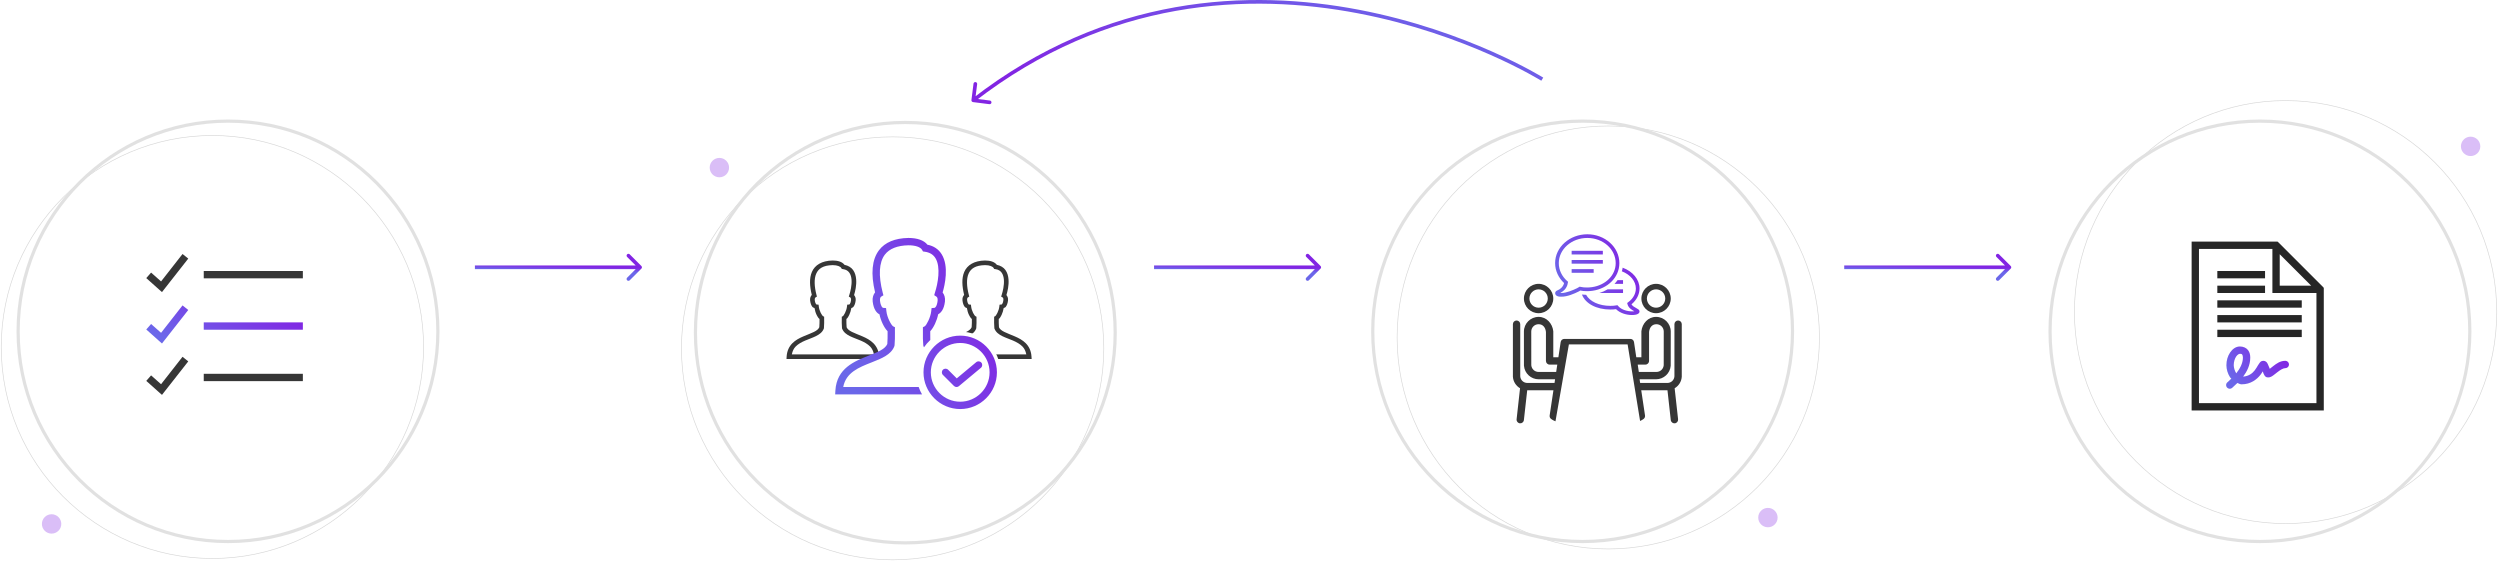 <svg width="1362" height="306" viewBox="0 0 1362 306" fill="none" xmlns="http://www.w3.org/2000/svg">
<path d="M529.237 54.508C529.167 55.056 529.555 55.556 530.103 55.625L539.032 56.757C539.579 56.826 540.08 56.438 540.149 55.89C540.219 55.342 539.831 54.842 539.283 54.772L531.346 53.767L532.352 45.83C532.421 45.282 532.033 44.782 531.485 44.713C530.937 44.643 530.437 45.031 530.368 45.579L529.237 54.508ZM840.229 43.134C840.758 42.285 840.757 42.285 840.755 42.284C840.754 42.283 840.752 42.282 840.749 42.28C840.744 42.276 840.736 42.272 840.725 42.265C840.704 42.252 840.674 42.233 840.633 42.208C840.552 42.158 840.431 42.085 840.272 41.989C839.954 41.796 839.482 41.514 838.861 41.152C837.618 40.427 835.781 39.38 833.392 38.09C828.615 35.511 821.632 31.956 812.797 28.047C795.129 20.231 770.04 10.995 740.354 5.318C680.975 -6.038 603.156 -3.16 529.616 53.843L530.841 55.424C603.801 -1.129 680.983 -4 739.978 7.282C769.48 12.925 794.422 22.106 811.988 29.876C820.77 33.761 827.705 37.292 832.442 39.85C834.81 41.129 836.628 42.165 837.853 42.879C838.465 43.236 838.928 43.513 839.238 43.7C839.393 43.794 839.509 43.865 839.586 43.912C839.625 43.936 839.653 43.954 839.672 43.965C839.682 43.971 839.689 43.976 839.693 43.978C839.695 43.98 839.697 43.981 839.698 43.981C839.699 43.982 839.699 43.982 840.229 43.134Z" fill="url(#paint0_linear_131_1288)"/>
<path opacity="0.2" d="M230.76 189.04C230.76 125.408 179.254 73.824 115.719 73.824C52.184 73.824 0.678 125.408 0.678 189.04C0.678 252.673 52.184 304.257 115.719 304.257C179.254 304.257 230.76 252.673 230.76 189.04Z" stroke="#363636" stroke-width="0.352"/>
<path d="M238.56 180.506C238.56 117.258 187.365 65.987 124.217 65.987C61.068 65.987 9.873 117.258 9.873 180.506C9.873 243.754 61.068 295.025 124.217 295.025C187.365 295.025 238.56 243.754 238.56 180.506Z" stroke="#E1E1E1" stroke-width="1.747"/>
<circle r="98.548" transform="matrix(1 0 0 -1 127.24 178.336)" fill="white"/>
<g opacity="0.3" filter="url(#filter0_f_131_1288)">
<circle r="5.277" transform="matrix(1 0 0 -1 28.106 285.436)" fill="#8224E3"/>
</g>
<path d="M99.438 138.383L87.75 153.321L82.312 148.508L79.688 151.508L86.688 157.758L88.25 159.133L89.562 157.446L102.562 140.883L99.438 138.383ZM111 147.633V151.633H165V147.633H111ZM99.438 194.383L87.75 209.321L82.312 204.508L79.688 207.508L86.688 213.758L88.25 215.133L89.562 213.446L102.562 196.883L99.438 194.383ZM111 203.633V207.633H165V203.633H111Z" fill="#363636"/>
<path d="M87.75 181.321L99.438 166.383L102.562 168.883L89.562 185.446L88.25 187.133L86.688 185.758L79.688 179.508L82.312 176.508L87.75 181.321Z" fill="url(#paint1_linear_131_1288)"/>
<path d="M111 179.633V175.633H165V179.633H111Z" fill="url(#paint2_linear_131_1288)"/>
<path opacity="0.2" d="M601.343 189.775C601.343 126.142 549.837 74.558 486.302 74.558C422.767 74.558 371.262 126.142 371.262 189.775C371.262 253.408 422.767 304.992 486.302 304.992C549.837 304.992 601.343 253.408 601.343 189.775Z" stroke="#363636" stroke-width="0.352"/>
<path d="M607.56 181.241C607.56 117.992 556.365 66.722 493.217 66.722C430.068 66.722 378.873 117.992 378.873 181.241C378.873 244.489 430.068 295.76 493.217 295.76C556.365 295.76 607.56 244.489 607.56 181.241Z" stroke="#E1E1E1" stroke-width="1.747"/>
<circle r="98.548" transform="matrix(1 0 0 -1 496.24 179.071)" fill="white"/>
<g opacity="0.3" filter="url(#filter1_f_131_1288)">
<circle r="5.277" transform="matrix(1 0 0 -1 391.92 91.308)" fill="#8224E3"/>
</g>
<path d="M453.603 141.925C447.716 142.033 443.956 144.411 442.341 148.107C440.801 151.626 441.145 156.071 442.263 160.668C441.662 161.372 441.185 162.316 441.357 163.739C441.544 165.289 441.972 166.392 442.578 167.165C442.912 167.588 443.35 167.627 443.759 167.834C443.98 169.153 444.349 170.472 444.901 171.575C445.216 172.209 445.575 172.795 445.924 173.268C446.082 173.479 446.308 173.602 446.476 173.78C446.485 175.335 446.49 176.629 446.358 178.268C445.949 179.258 444.994 180.055 443.444 180.828C441.844 181.625 439.762 182.363 437.656 183.269C435.549 184.175 433.383 185.277 431.671 187.01C429.958 188.742 428.747 191.119 428.56 194.255L428.481 195.593H479.039L478.96 194.255C478.773 191.119 477.557 188.742 475.849 187.01C474.141 185.277 472 184.175 469.904 183.269C467.807 182.363 465.75 181.625 464.155 180.828C462.624 180.06 461.66 179.282 461.241 178.308C461.103 176.649 461.113 175.35 461.123 173.78C461.29 173.597 461.517 173.479 461.674 173.268C462.019 172.79 462.349 172.205 462.659 171.575C463.195 170.472 463.584 169.148 463.801 167.834C464.194 167.627 464.618 167.578 464.943 167.165C465.548 166.392 465.976 165.289 466.163 163.739C466.33 162.361 465.868 161.45 465.297 160.746C465.912 158.748 466.7 155.519 466.439 152.202C466.296 150.391 465.833 148.584 464.746 147.083C463.751 145.705 462.137 144.701 460.099 144.288C458.775 142.57 456.393 141.925 453.642 141.925H453.603ZM453.642 144.445C453.657 144.445 453.666 144.445 453.681 144.445C456.216 144.455 457.86 145.198 458.328 146.02L458.643 146.532L459.233 146.611C460.985 146.852 461.989 147.561 462.698 148.54C463.407 149.52 463.801 150.888 463.919 152.399C464.155 155.421 463.284 158.94 462.738 160.589L462.423 161.573L463.289 162.085C463.235 162.051 463.771 162.415 463.643 163.463C463.495 164.699 463.2 165.339 462.974 165.629C462.747 165.919 462.629 165.905 462.619 165.905L461.556 165.983L461.438 167.007C461.32 168.095 460.882 169.429 460.375 170.472C460.119 170.994 459.858 171.451 459.627 171.771C459.396 172.091 459.154 172.269 459.273 172.205L458.603 172.559V173.307C458.603 175.133 458.529 176.629 458.721 178.741V178.898L458.8 179.056C459.519 180.99 461.182 182.196 463.013 183.111C464.844 184.027 466.946 184.701 468.919 185.553C470.893 186.404 472.699 187.423 474.038 188.781C475.101 189.859 475.771 191.287 476.125 193.073H431.395C431.749 191.292 432.414 189.859 433.482 188.781C434.826 187.423 436.656 186.404 438.64 185.553C440.624 184.701 442.71 184.027 444.546 183.111C446.382 182.196 448.08 180.99 448.799 179.056L448.878 178.741C449.069 176.629 448.996 175.133 448.996 173.307V172.559L448.326 172.205C448.439 172.264 448.169 172.091 447.933 171.771C447.696 171.451 447.406 170.994 447.145 170.472C446.623 169.429 446.195 168.085 446.082 167.007L445.964 165.983L444.901 165.905C444.891 165.905 444.773 165.919 444.546 165.629C444.32 165.339 444.025 164.699 443.877 163.463C443.754 162.415 444.285 162.051 444.231 162.085L445.058 161.573L444.822 160.668C443.636 156.1 443.429 151.951 444.664 149.131C445.895 146.32 448.405 144.553 453.642 144.445Z" fill="#363636"/>
<path d="M536.603 141.925C530.716 142.033 526.956 144.411 525.341 148.107C523.801 151.626 524.145 156.071 525.263 160.668C524.662 161.372 524.185 162.316 524.357 163.739C524.544 165.289 524.972 166.392 525.578 167.165C525.912 167.588 526.35 167.627 526.759 167.834C526.98 169.153 527.349 170.472 527.901 171.575C528.216 172.209 528.575 172.795 528.924 173.268C529.082 173.479 529.308 173.602 529.476 173.78C529.485 175.335 529.49 176.629 529.358 178.268C528.949 179.258 527.994 180.055 526.444 180.828C524.844 181.625 522.762 182.363 520.656 183.269C518.549 184.175 516.383 185.277 514.671 187.01C512.958 188.742 511.747 191.119 511.56 194.255L511.481 195.593H562.039L561.96 194.255C561.773 191.119 560.557 188.742 558.849 187.01C557.141 185.277 555 184.175 552.904 183.269C550.807 182.363 548.75 181.625 547.155 180.828C545.624 180.06 544.66 179.282 544.241 178.308C544.103 176.649 544.113 175.35 544.123 173.78C544.29 173.597 544.517 173.479 544.674 173.268C545.019 172.79 545.349 172.205 545.659 171.575C546.195 170.472 546.584 169.148 546.801 167.834C547.194 167.627 547.618 167.578 547.943 167.165C548.548 166.392 548.976 165.289 549.163 163.739C549.33 162.361 548.868 161.45 548.297 160.746C548.912 158.748 549.7 155.519 549.439 152.202C549.296 150.391 548.833 148.584 547.746 147.083C546.751 145.705 545.137 144.701 543.099 144.288C541.775 142.57 539.393 141.925 536.642 141.925H536.603ZM536.642 144.445C536.657 144.445 536.666 144.445 536.681 144.445C539.216 144.455 540.86 145.198 541.328 146.02L541.643 146.532L542.233 146.611C543.985 146.852 544.989 147.561 545.698 148.54C546.407 149.52 546.801 150.888 546.919 152.399C547.155 155.421 546.284 158.94 545.738 160.589L545.423 161.573L546.289 162.085C546.235 162.051 546.771 162.415 546.643 163.463C546.495 164.699 546.2 165.339 545.974 165.629C545.747 165.919 545.629 165.905 545.619 165.905L544.556 165.983L544.438 167.007C544.32 168.095 543.882 169.429 543.375 170.472C543.119 170.994 542.858 171.451 542.627 171.771C542.396 172.091 542.154 172.269 542.273 172.205L541.603 172.559V173.307C541.603 175.133 541.529 176.629 541.721 178.741V178.898L541.8 179.056C542.519 180.99 544.182 182.196 546.013 183.111C547.844 184.027 549.946 184.701 551.919 185.553C553.893 186.404 555.699 187.423 557.038 188.781C558.101 189.859 558.771 191.287 559.125 193.073H514.395C514.749 191.292 515.414 189.859 516.482 188.781C517.826 187.423 519.656 186.404 521.64 185.553C523.624 184.701 525.71 184.027 527.546 183.111C529.382 182.196 531.08 180.99 531.799 179.056L531.878 178.741C532.069 176.629 531.996 175.133 531.996 173.307V172.559L531.326 172.205C531.439 172.264 531.169 172.091 530.933 171.771C530.696 171.451 530.406 170.994 530.145 170.472C529.623 169.429 529.195 168.085 529.082 167.007L528.964 165.983L527.901 165.905C527.891 165.905 527.773 165.919 527.546 165.629C527.32 165.339 527.025 164.699 526.877 163.463C526.754 162.415 527.285 162.051 527.231 162.085L528.058 161.573L527.822 160.668C526.636 156.1 526.429 151.951 527.664 149.131C528.895 146.32 531.405 144.553 536.642 144.445Z" fill="#363636"/>
<g clip-path="url(#clip0_131_1288)">
<circle cx="523" cy="202.633" r="22" fill="white"/>
<path d="M494.902 129.633C487.542 129.773 482.143 132.013 478.883 136.313C475.023 141.413 474.302 149.133 476.742 159.293C475.842 160.393 475.181 162.093 475.441 164.313C475.981 168.733 477.681 170.53 479.141 171.25C479.821 174.71 481.703 178.61 483.543 180.43L483.562 181.372C483.562 183.412 483.582 185.17 483.402 187.43C482.162 190.25 478.102 191.852 473.402 193.692C465.582 196.772 455.861 200.591 455.121 212.731L455 214.852H502.32C501.58 213.592 500.98 212.252 500.5 210.852H459.383C460.883 202.912 467.979 200.13 474.859 197.43C480.339 195.27 485.522 193.234 487.242 188.614L487.359 188.09C487.579 185.47 487.562 183.473 487.562 181.333L487.543 179.493L487.582 178.293L486.5 177.731C485.62 177.151 483.282 173.113 482.902 169.493L482.723 167.852L481.082 167.711C480.822 167.691 479.802 166.973 479.422 163.833C479.222 162.233 480 161.653 480 161.653L481.281 160.872L480.902 159.454C478.482 150.094 478.882 142.931 482.062 138.731C484.562 135.471 488.901 133.753 494.941 133.633C498.681 133.633 501.459 134.573 502.359 136.133L502.84 136.993L503.82 137.133C506.5 137.513 508.381 138.654 509.621 140.614C512.681 145.554 510.903 154.693 509.383 159.313L508.961 160.813L510.223 161.653C510.243 161.653 511.02 162.233 510.82 163.833C510.46 166.973 509.42 167.691 509.16 167.711L507.52 167.852L507.34 169.493C506.94 173.133 504.683 177.151 503.883 177.711L502.801 178.274V181.352C502.781 183.472 502.76 185.47 503 188.09L503.121 188.614C503.201 188.814 503.283 189.011 503.383 189.211C504.383 187.771 505.52 186.431 506.82 185.231V185.211C506.78 183.911 506.781 182.711 506.801 181.391V180.43C508.601 178.59 510.441 174.691 511.121 171.211C512.521 170.491 514.281 168.693 514.801 164.313C515.061 162.133 514.423 160.452 513.543 159.352C514.723 155.392 517.1 145.112 513.02 138.512C511.3 135.732 508.682 133.993 505.262 133.313C503.382 130.933 499.762 129.633 494.902 129.633ZM523.121 182.852C512.121 182.852 503.121 191.852 503.121 202.852C503.121 213.852 512.121 222.852 523.121 222.852C534.121 222.852 543.121 213.852 543.121 202.852C543.121 191.852 534.121 182.852 523.121 182.852ZM523.121 186.852C531.921 186.852 539.121 194.052 539.121 202.852C539.121 211.652 531.921 218.852 523.121 218.852C514.321 218.852 507.121 211.652 507.121 202.852C507.121 194.052 514.321 186.852 523.121 186.852ZM533.301 196.86C532.791 196.813 532.264 196.963 531.84 197.317L521.242 206.145L516.535 201.438C515.753 200.656 514.489 200.656 513.707 201.438C512.925 202.22 512.925 203.484 513.707 204.266L519.707 210.266C520.095 210.654 520.607 210.852 521.121 210.852C521.575 210.852 522.028 210.697 522.398 210.387L534.398 200.387C535.246 199.681 535.364 198.419 534.656 197.571C534.302 197.147 533.81 196.906 533.301 196.86Z" fill="url(#paint3_linear_131_1288)"/>
</g>
<path opacity="0.2" d="M991.231 183.855C991.231 120.222 939.725 68.638 876.19 68.638C812.655 68.638 761.15 120.222 761.15 183.855C761.15 247.487 812.655 299.071 876.19 299.071C939.725 299.071 991.231 247.487 991.231 183.855Z" stroke="#363636" stroke-width="0.352"/>
<path d="M976.56 180.506C976.56 117.258 925.365 65.987 862.217 65.987C799.068 65.987 747.873 117.258 747.873 180.506C747.873 243.754 799.068 295.025 862.217 295.025C925.365 295.025 976.56 243.754 976.56 180.506Z" stroke="#E1E1E1" stroke-width="1.747"/>
<circle r="98.548" transform="matrix(1 0 0 -1 865.24 178.336)" fill="white"/>
<g opacity="0.3" filter="url(#filter2_f_131_1288)">
<circle r="5.277" transform="matrix(1 0 0 -1 963.163 281.979)" fill="#8224E3"/>
</g>
<g clip-path="url(#clip1_131_1288)">
<path d="M864.776 127.633C855.194 127.633 847.229 134.594 847.229 143.348C847.229 147.551 849.108 151.368 852.088 154.184L851.994 154.645C851.323 156.614 849.67 157.727 848.69 158.083C848.119 158.286 847.647 158.594 847.385 159.133C847.127 159.668 847.283 160.411 847.674 160.797C848.588 161.715 849.776 161.625 850.643 161.633C853.905 161.672 857.748 159.961 860.076 158.797L860.104 158.786L860.901 158.325L860.596 158.231L860.631 158.239C861.928 158.54 863.287 158.633 864.623 158.633C873.049 158.633 880.299 153.598 881.901 146.352V146.348C882.115 145.383 882.229 144.379 882.229 143.348C882.229 134.602 874.358 127.633 864.776 127.633ZM864.776 129.633C873.393 129.633 880.229 135.805 880.229 143.348C880.229 144.235 880.131 145.094 879.948 145.918C878.58 152.106 872.256 156.633 864.623 156.633C863.389 156.633 862.174 156.54 861.088 156.29L860.651 156.161L859.17 157.012C856.959 158.118 853.147 159.665 850.666 159.633C850.326 159.633 850.295 159.567 850.057 159.54C851.479 158.844 853.119 157.583 853.901 155.262L853.916 155.211L854.276 153.524L853.834 153.133C850.971 150.629 849.229 147.157 849.229 143.348C849.229 135.813 856.158 129.633 864.776 129.633ZM856.229 136.633V138.633H873.229V136.633H856.229ZM856.229 141.633V143.633H873.229V141.633H856.229ZM884.014 145.829C883.963 146.149 883.928 146.469 883.858 146.786C883.78 147.129 883.678 147.465 883.576 147.805C888.182 149.583 891.213 153.165 891.213 157.145C891.213 160 889.729 162.668 887.026 164.665L886.483 165.067L886.651 165.723C887.19 167.79 889.08 168.856 890.389 169.567C888.315 169.848 883.807 169.379 881.541 166.7L881.162 166.247L880.584 166.364C879.674 166.543 878.619 166.633 877.354 166.633C871.135 166.633 866.084 164.223 864.119 160.618C863.307 160.602 862.549 160.547 861.838 160.461C863.694 165.375 869.658 168.633 877.354 168.633C878.506 168.633 879.51 168.563 880.412 168.426C882.619 170.661 886.217 171.629 889.131 171.629C889.323 171.629 889.514 171.625 889.698 171.618C891.389 171.54 892.49 171.149 892.979 170.458C893.194 170.145 893.268 169.778 893.182 169.418C893.014 168.704 892.358 168.352 891.448 167.864C890.553 167.379 889.377 166.743 888.826 165.793C891.627 163.481 893.213 160.372 893.213 157.145C893.213 152.239 889.545 147.86 884.014 145.829ZM856.229 146.633V148.633H868.229V146.633H856.229ZM881.244 152.633C880.744 153.336 880.194 154.008 879.588 154.633H884.229V152.633H881.244ZM875.819 157.633C874.44 158.461 872.928 159.137 871.323 159.633H884.229V157.633H875.819Z" fill="url(#paint4_linear_131_1288)"/>
<path fill-rule="evenodd" clip-rule="evenodd" d="M830.229 162.633C830.229 158.235 833.83 154.633 838.229 154.633C842.627 154.633 846.229 158.235 846.229 162.633C846.229 167.032 842.627 170.633 838.229 170.633C833.83 170.633 830.229 167.032 830.229 162.633ZM894.229 162.633C894.229 158.235 897.83 154.633 902.229 154.633C906.627 154.633 910.229 158.235 910.229 162.633C910.229 167.032 906.627 170.633 902.229 170.633C897.83 170.633 894.229 167.032 894.229 162.633ZM838.229 172.633C833.83 172.633 830.229 176.235 830.229 180.633L830.244 199.133C830.248 199.161 830.25 199.188 830.252 199.215C830.254 199.243 830.256 199.27 830.26 199.297C830.604 203.422 834.088 206.633 838.229 206.633H847.205L846.908 208.633H832.088C830.026 208.633 828.354 207.063 828.229 205V176.633C828.237 176.094 828.026 175.571 827.643 175.188C827.26 174.805 826.737 174.594 826.198 174.602C825.096 174.625 824.213 175.532 824.229 176.633V205.11V205.227C824.393 207.922 825.924 210.227 828.119 211.524L826.244 228.415C826.119 229.508 826.908 230.5 828.01 230.618C829.104 230.743 830.096 229.954 830.213 228.852L832.026 212.625C832.033 212.625 832.041 212.627 832.051 212.629C832.062 212.631 832.075 212.633 832.088 212.633H846.307L844.252 226.336C844.151 227.008 844.393 227.68 844.901 228.133C844.901 228.133 845.83 228.907 847.346 229.5L847.421 229.529L854.729 187.633H886.729L893.519 229.346C894.818 228.775 895.604 228.094 895.604 228.094C896.08 227.641 896.307 226.985 896.205 226.336L894.151 212.633H908.369C908.381 212.633 908.393 212.631 908.405 212.629C908.416 212.627 908.428 212.625 908.44 212.625L910.237 228.852C910.362 229.954 911.354 230.743 912.455 230.625C913.549 230.5 914.338 229.508 914.221 228.415L912.346 211.524C914.533 210.227 916.065 207.922 916.229 205.227V205.11V176.633C916.237 176.094 916.026 175.571 915.643 175.188C915.26 174.805 914.737 174.594 914.198 174.602C913.096 174.625 912.213 175.532 912.229 176.633V205C912.104 207.063 910.432 208.633 908.369 208.633H893.549L893.252 206.633H902.229C906.369 206.633 909.854 203.422 910.198 199.297C910.205 199.243 910.205 199.188 910.205 199.133L910.229 180.633C910.229 176.235 906.627 172.633 902.229 172.633C897.862 172.633 894.705 176.25 894.237 180.415C894.229 180.485 894.229 180.555 894.229 180.633V194.633H891.448L890.205 186.336C890.057 185.36 889.221 184.633 888.229 184.633H852.229C851.237 184.633 850.401 185.36 850.252 186.336L849.01 194.633H848.854H846.229V180.633C846.229 180.555 846.229 180.485 846.221 180.415C845.752 176.25 842.596 172.633 838.229 172.633ZM902.229 167.633C904.99 167.633 907.229 165.395 907.229 162.633C907.229 159.872 904.99 157.633 902.229 157.633C899.467 157.633 897.229 159.872 897.229 162.633C897.229 165.395 899.467 167.633 902.229 167.633ZM843.229 162.633C843.229 165.395 840.99 167.633 838.229 167.633C835.467 167.633 833.229 165.395 833.229 162.633C833.229 159.872 835.467 157.633 838.229 157.633C840.99 157.633 843.229 159.872 843.229 162.633ZM902.408 176.633C900.158 176.633 898.705 178.258 898.408 180.829V196.633C898.408 197.735 897.51 198.633 896.408 198.633H892.229L892.83 202.633H902.408C904.502 202.633 906.205 201.063 906.393 198.977L906.408 180.633C906.408 178.399 904.643 176.633 902.408 176.633ZM838.229 176.633C840.479 176.633 841.932 178.258 842.229 180.829V196.633C842.229 197.735 843.127 198.633 844.229 198.633H848.408L847.807 202.633H838.229C836.135 202.633 834.432 201.063 834.244 198.977L834.229 180.633C834.229 178.399 835.994 176.633 838.229 176.633Z" fill="#363636"/>
</g>
<path opacity="0.2" d="M1360.23 170.026C1360.23 106.393 1308.73 54.809 1245.19 54.809C1181.66 54.809 1130.15 106.393 1130.15 170.026C1130.15 233.659 1181.66 285.243 1245.19 285.243C1308.73 285.243 1360.23 233.659 1360.23 170.026Z" stroke="#363636" stroke-width="0.352"/>
<path d="M1345.56 180.506C1345.56 117.258 1294.37 65.987 1231.22 65.987C1168.07 65.987 1116.87 117.258 1116.87 180.506C1116.87 243.754 1168.07 295.025 1231.22 295.025C1294.37 295.025 1345.56 243.754 1345.56 180.506Z" stroke="#E1E1E1" stroke-width="1.747"/>
<circle r="98.548" transform="matrix(1 0 0 -1 1234.24 178.336)" fill="white"/>
<g opacity="0.3" filter="url(#filter3_f_131_1288)">
<circle r="5.277" transform="matrix(1 0 0 -1 1345.99 79.736)" fill="#8224E3"/>
</g>
<path d="M1194 131.633V223.633H1266V156.821L1265.44 156.196L1241.44 132.196L1240.81 131.633H1194ZM1198 135.633H1238V159.633H1262V219.633H1198V135.633ZM1242 138.508L1259.12 155.633H1242V138.508ZM1208 147.633V151.633H1234V147.633H1208ZM1208 155.633V159.633H1234V155.633H1208ZM1208 163.633V167.633H1254V163.633H1208ZM1208 171.633V175.633H1254V171.633H1208ZM1208 179.633V183.633H1254V179.633H1208Z" fill="#262626"/>
<path d="M1214.94 192.071C1216.19 190.211 1218.04 188.758 1220.31 188.758C1222.15 188.758 1223.81 189.524 1224.75 190.758C1225.69 191.993 1225.94 193.469 1225.94 194.821C1225.94 198.985 1224.12 202.43 1222.06 205.196C1225.11 204.907 1227.03 203.485 1228.38 201.758C1229.12 200.805 1229.68 199.797 1230.19 198.946C1230.44 198.516 1230.68 198.157 1231 197.758C1231.32 197.36 1231.77 196.571 1233.06 196.571C1234.01 196.571 1234.62 197.086 1234.94 197.446C1235.26 197.805 1235.4 198.18 1235.56 198.508C1235.88 199.157 1236.16 199.805 1236.38 200.446C1236.45 200.649 1236.5 200.758 1236.56 200.946C1237.08 200.563 1237.66 200.071 1238.38 199.508C1240.05 198.196 1242.19 196.571 1245 196.571C1245.72 196.563 1246.39 196.938 1246.76 197.563C1247.12 198.188 1247.12 198.954 1246.76 199.579C1246.39 200.204 1245.72 200.579 1245 200.571C1243.88 200.571 1242.34 201.5 1240.81 202.696C1240.05 203.29 1239.34 203.899 1238.56 204.446C1237.78 204.993 1236.96 205.633 1235.63 205.633C1234.37 205.633 1233.92 204.852 1233.69 204.508C1233.45 204.165 1233.31 203.868 1233.19 203.571C1233.02 203.157 1232.89 202.75 1232.75 202.321C1232.37 202.946 1232.06 203.469 1231.5 204.196C1229.58 206.665 1226.23 209.383 1221.19 209.383C1220.34 209.383 1219.67 208.922 1218.94 208.633C1217.74 209.688 1216.06 211.321 1216.06 211.321C1215.48 211.805 1214.69 211.922 1214 211.625C1213.3 211.329 1212.84 210.672 1212.79 209.922C1212.73 209.172 1213.11 208.461 1213.75 208.071C1213.75 208.071 1214.98 206.836 1215.63 206.258C1215.42 206 1215.11 205.836 1214.94 205.571C1213.63 203.54 1212.94 201.149 1212.94 198.946C1212.94 196.321 1213.69 193.93 1214.94 192.071Z" fill="url(#paint5_linear_131_1288)"/>
<path d="M1221.56 193.196C1221.35 192.922 1221.19 192.758 1220.31 192.758C1219.88 192.758 1219.01 193.125 1218.25 194.258C1217.49 195.391 1216.94 197.11 1216.94 198.946C1216.94 200.266 1217.48 202.086 1218.31 203.383C1220.2 201 1221.94 198.008 1221.94 194.821C1221.94 194.063 1221.77 193.469 1221.56 193.196Z" fill="white"/>
<path d="M349.436 146.34C349.826 145.95 349.826 145.317 349.436 144.926L343.072 138.562C342.681 138.172 342.048 138.172 341.658 138.562C341.267 138.953 341.267 139.586 341.658 139.976L347.314 145.633L341.658 151.29C341.267 151.681 341.267 152.314 341.658 152.704C342.048 153.095 342.681 153.095 343.072 152.704L349.436 146.34ZM258.729 146.633H348.729V144.633H258.729V146.633Z" fill="url(#paint6_linear_131_1288)"/>
<path d="M719.436 146.34C719.826 145.95 719.826 145.317 719.436 144.926L713.072 138.562C712.681 138.172 712.048 138.172 711.658 138.562C711.267 138.953 711.267 139.586 711.658 139.976L717.314 145.633L711.658 151.29C711.267 151.681 711.267 152.314 711.658 152.704C712.048 153.095 712.681 153.095 713.072 152.704L719.436 146.34ZM628.729 146.633H718.729V144.633H628.729V146.633Z" fill="url(#paint7_linear_131_1288)"/>
<path d="M1095.44 146.34C1095.83 145.95 1095.83 145.317 1095.44 144.926L1089.07 138.562C1088.68 138.172 1088.05 138.172 1087.66 138.562C1087.27 138.953 1087.27 139.586 1087.66 139.976L1093.31 145.633L1087.66 151.29C1087.27 151.681 1087.27 152.314 1087.66 152.704C1088.05 153.095 1088.68 153.095 1089.07 152.704L1095.44 146.34ZM1004.73 146.633H1094.73V144.633H1004.73V146.633Z" fill="url(#paint8_linear_131_1288)"/>
<defs>
<filter id="filter0_f_131_1288" x="17.552" y="274.882" width="21.108" height="21.108" filterUnits="userSpaceOnUse" color-interpolation-filters="sRGB">
<feFlood flood-opacity="0" result="BackgroundImageFix"/>
<feBlend mode="normal" in="SourceGraphic" in2="BackgroundImageFix" result="shape"/>
<feGaussianBlur stdDeviation="2.639" result="effect1_foregroundBlur_131_1288"/>
</filter>
<filter id="filter1_f_131_1288" x="381.366" y="80.753" width="21.108" height="21.108" filterUnits="userSpaceOnUse" color-interpolation-filters="sRGB">
<feFlood flood-opacity="0" result="BackgroundImageFix"/>
<feBlend mode="normal" in="SourceGraphic" in2="BackgroundImageFix" result="shape"/>
<feGaussianBlur stdDeviation="2.639" result="effect1_foregroundBlur_131_1288"/>
</filter>
<filter id="filter2_f_131_1288" x="952.609" y="271.424" width="21.108" height="21.108" filterUnits="userSpaceOnUse" color-interpolation-filters="sRGB">
<feFlood flood-opacity="0" result="BackgroundImageFix"/>
<feBlend mode="normal" in="SourceGraphic" in2="BackgroundImageFix" result="shape"/>
<feGaussianBlur stdDeviation="2.639" result="effect1_foregroundBlur_131_1288"/>
</filter>
<filter id="filter3_f_131_1288" x="1335.44" y="69.182" width="21.108" height="21.108" filterUnits="userSpaceOnUse" color-interpolation-filters="sRGB">
<feFlood flood-opacity="0" result="BackgroundImageFix"/>
<feBlend mode="normal" in="SourceGraphic" in2="BackgroundImageFix" result="shape"/>
<feGaussianBlur stdDeviation="2.639" result="effect1_foregroundBlur_131_1288"/>
</filter>
<linearGradient id="paint0_linear_131_1288" x1="841.153" y1="22.017" x2="794.882" y2="139.569" gradientUnits="userSpaceOnUse">
<stop stop-color="#6B67E9"/>
<stop offset="1" stop-color="#8224E3"/>
</linearGradient>
<linearGradient id="paint1_linear_131_1288" x1="79.433" y1="179.002" x2="101.685" y2="138.79" gradientUnits="userSpaceOnUse">
<stop stop-color="#6B67E9"/>
<stop offset="1" stop-color="#8224E3"/>
</linearGradient>
<linearGradient id="paint2_linear_131_1288" x1="79.433" y1="179.002" x2="101.685" y2="138.79" gradientUnits="userSpaceOnUse">
<stop stop-color="#6B67E9"/>
<stop offset="1" stop-color="#8224E3"/>
</linearGradient>
<linearGradient id="paint3_linear_131_1288" x1="454.737" y1="186.323" x2="538.349" y2="151.582" gradientUnits="userSpaceOnUse">
<stop stop-color="#6B67E9"/>
<stop offset="1" stop-color="#8224E3"/>
</linearGradient>
<linearGradient id="paint4_linear_131_1288" x1="847.092" y1="154.389" x2="889.341" y2="134.978" gradientUnits="userSpaceOnUse">
<stop stop-color="#6B67E9"/>
<stop offset="1" stop-color="#8224E3"/>
</linearGradient>
<linearGradient id="paint5_linear_131_1288" x1="1212.68" y1="202.763" x2="1239.38" y2="185.315" gradientUnits="userSpaceOnUse">
<stop stop-color="#6B67E9"/>
<stop offset="1" stop-color="#8224E3"/>
</linearGradient>
<linearGradient id="paint6_linear_131_1288" x1="258.46" y1="146.241" x2="258.524" y2="143.712" gradientUnits="userSpaceOnUse">
<stop stop-color="#6B67E9"/>
<stop offset="1" stop-color="#8224E3"/>
</linearGradient>
<linearGradient id="paint7_linear_131_1288" x1="628.46" y1="146.241" x2="628.524" y2="143.712" gradientUnits="userSpaceOnUse">
<stop stop-color="#6B67E9"/>
<stop offset="1" stop-color="#8224E3"/>
</linearGradient>
<linearGradient id="paint8_linear_131_1288" x1="1004.46" y1="146.241" x2="1004.52" y2="143.712" gradientUnits="userSpaceOnUse">
<stop stop-color="#6B67E9"/>
<stop offset="1" stop-color="#8224E3"/>
</linearGradient>
<clipPath id="clip0_131_1288">
<rect width="90" height="95" fill="white" transform="translate(455 129.633)"/>
</clipPath>
<clipPath id="clip1_131_1288">
<rect width="92" height="104" fill="white" transform="translate(824.229 127.633)"/>
</clipPath>
</defs>
</svg>
